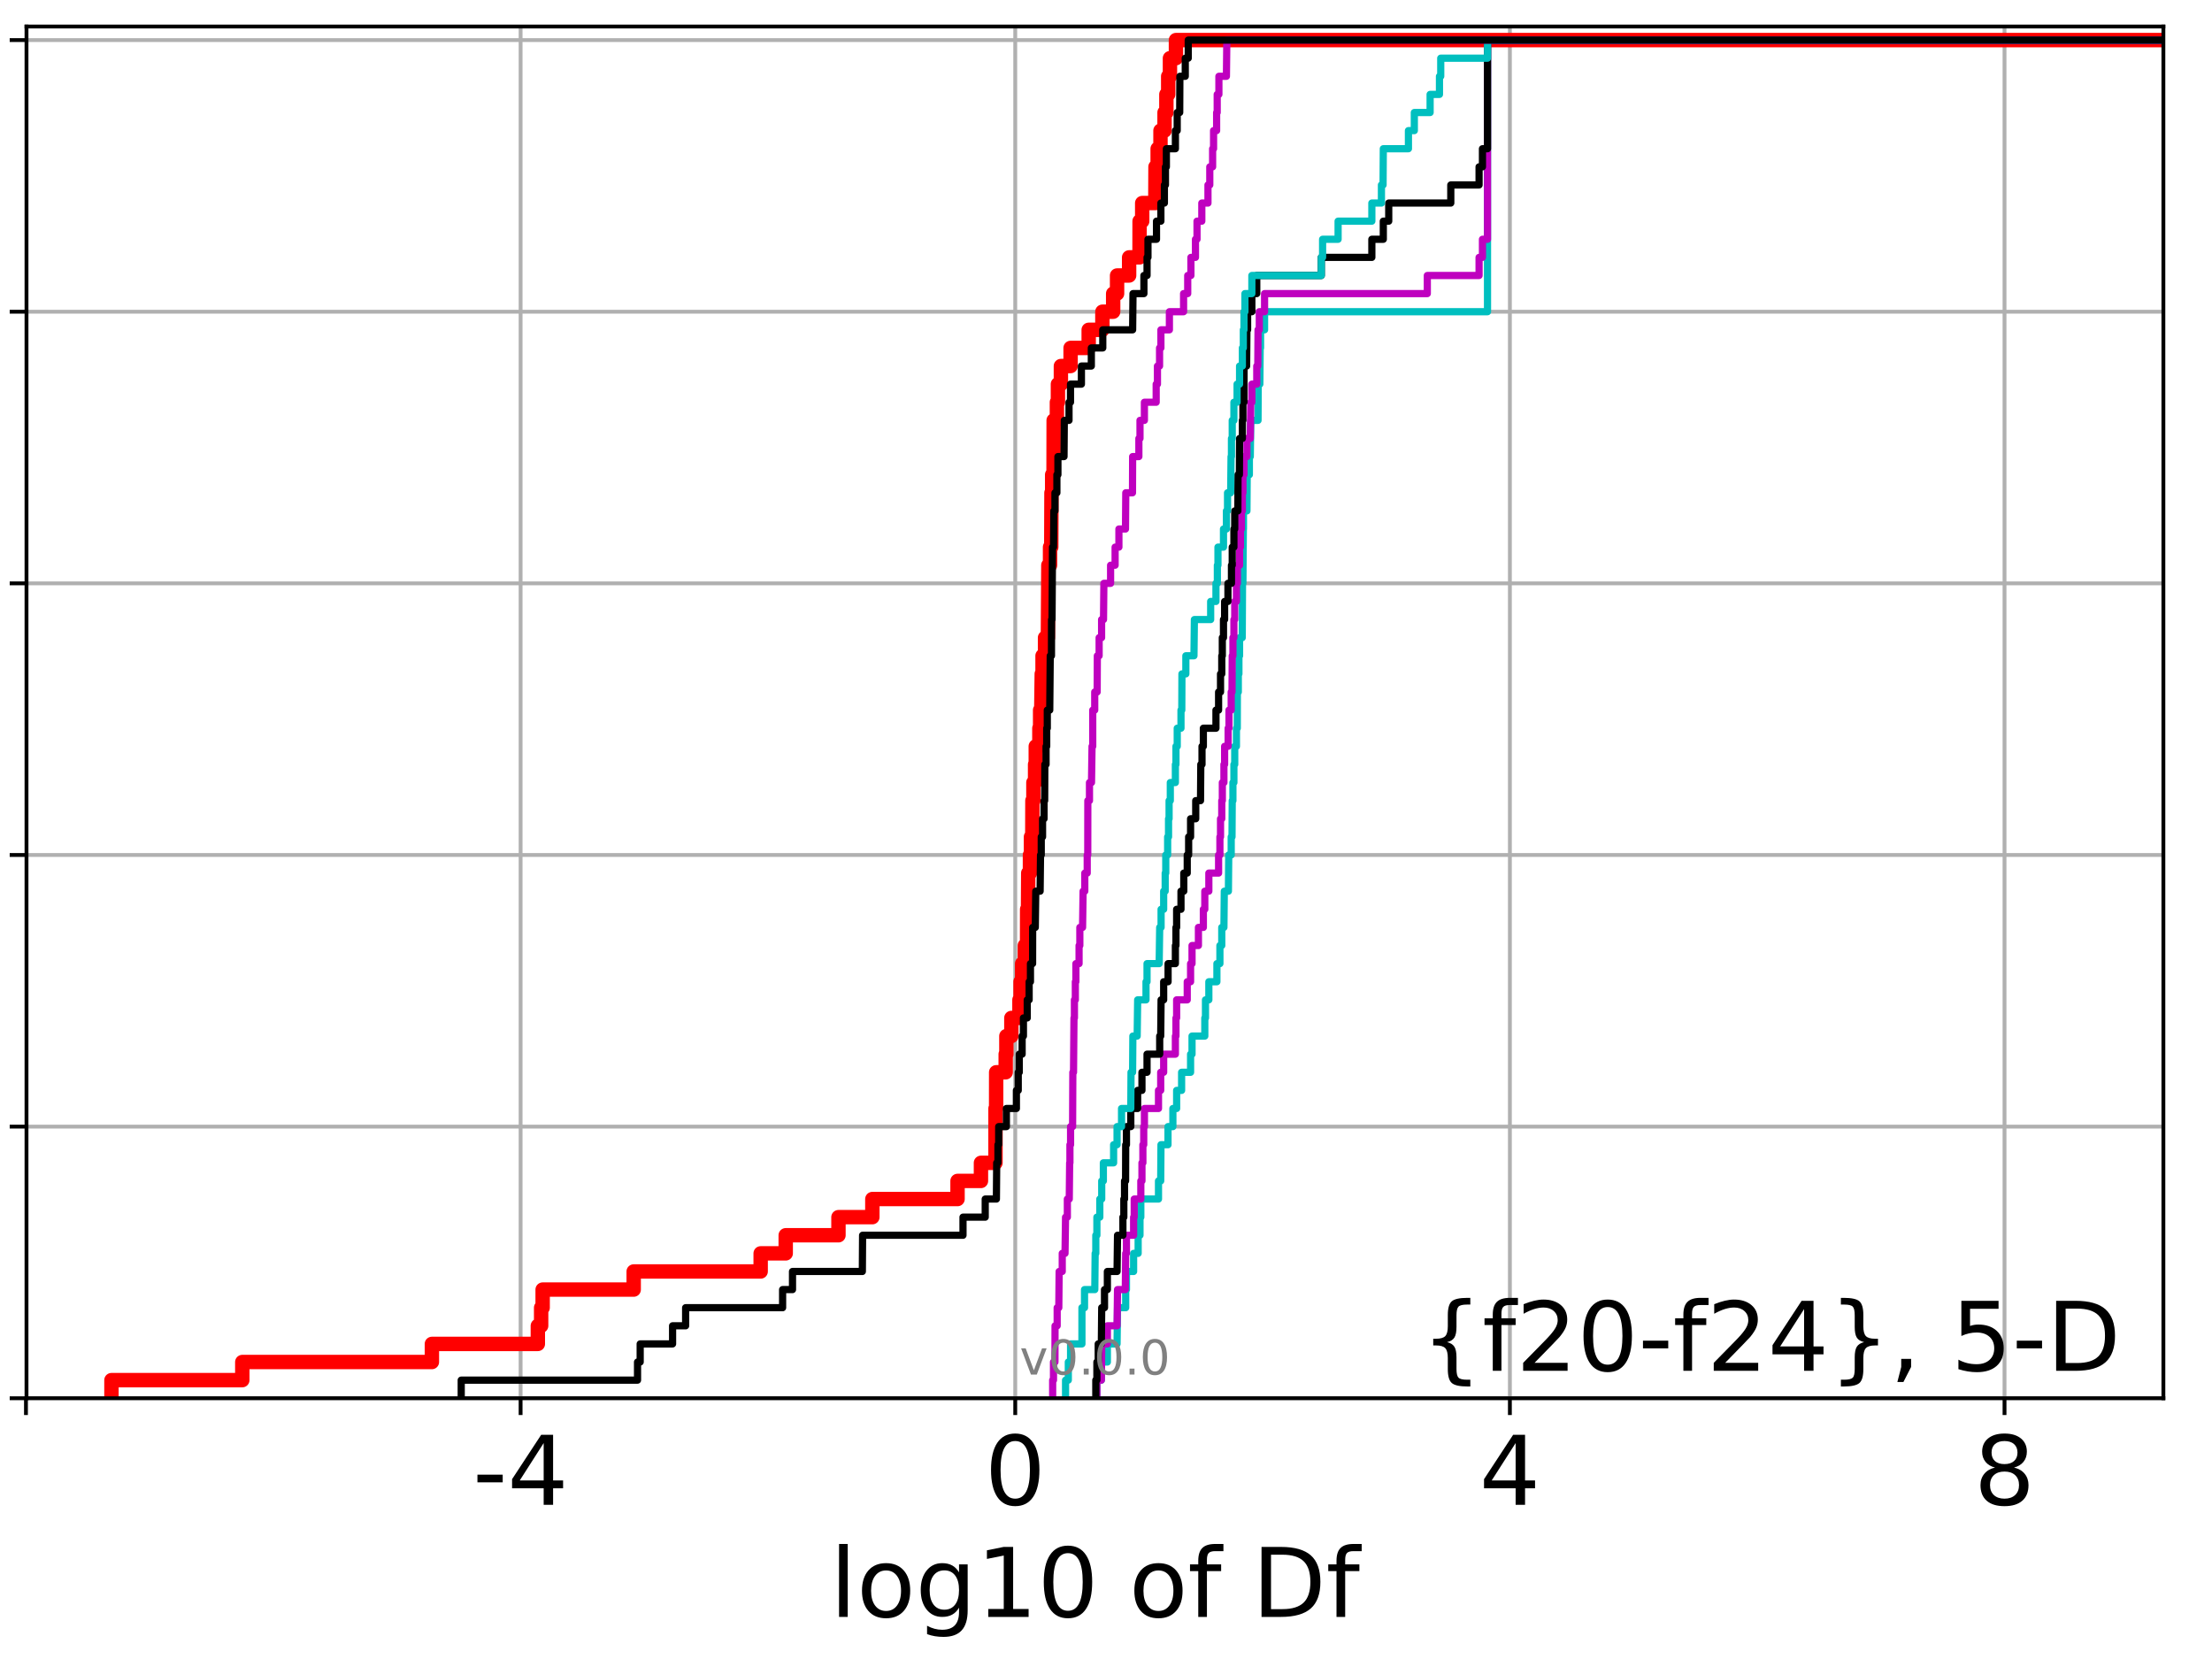 <?xml version="1.0" encoding="utf-8" standalone="no"?>
<!DOCTYPE svg PUBLIC "-//W3C//DTD SVG 1.1//EN"
  "http://www.w3.org/Graphics/SVG/1.1/DTD/svg11.dtd">
<!-- Created with matplotlib (http://matplotlib.org/) -->
<svg height="345.6pt" version="1.1" viewBox="0 0 460.8 345.6" width="460.8pt" xmlns="http://www.w3.org/2000/svg" xmlns:xlink="http://www.w3.org/1999/xlink">
 <defs>
  <style type="text/css">
*{stroke-linecap:butt;stroke-linejoin:round;}
  </style>
 </defs>
 <g id="figure_1">
  <g id="patch_1">
   <path d="M 0 345.6 
L 460.8 345.6 
L 460.8 0 
L 0 0 
z
" style="fill:#ffffff;"/>
  </g>
  <g id="axes_1">
   <g id="patch_2">
    <path d="M 5.52 291.28 
L 450.672 291.28 
L 450.672 5.52 
L 5.52 5.52 
z
" style="fill:#ffffff;"/>
   </g>
   <g id="matplotlib.axis_1">
    <g id="xtick_1">
     <g id="line2d_1">
      <path clip-path="url(#p7f2f270522)" d="M 5.409 291.28 
L 5.409 5.52 
" style="fill:none;stroke:#b0b0b0;stroke-linecap:square;stroke-width:0.8;"/>
     </g>
     <g id="line2d_2">
      <defs>
       <path d="M 0 0 
L 0 3.5 
" id="m0f8b167bf0" style="stroke:#000000;stroke-width:0.8;"/>
      </defs>
      <g>
       <use style="stroke:#000000;stroke-width:0.8;" x="5.409" xlink:href="#m0f8b167bf0" y="291.28"/>
      </g>
     </g>
    </g>
    <g id="xtick_2">
     <g id="line2d_3">
      <path clip-path="url(#p7f2f270522)" d="M 108.451 291.28 
L 108.451 5.52 
" style="fill:none;stroke:#b0b0b0;stroke-linecap:square;stroke-width:0.8;"/>
     </g>
     <g id="line2d_4">
      <g>
       <use style="stroke:#000000;stroke-width:0.8;" x="108.451" xlink:href="#m0f8b167bf0" y="291.28"/>
      </g>
     </g>
     <g id="text_1">
      <!-- -4 -->
      <defs>
       <path d="M 4.891 31.391 
L 31.203 31.391 
L 31.203 23.391 
L 4.891 23.391 
z
" id="DejaVuSans-2d"/>
       <path d="M 37.797 64.312 
L 12.891 25.391 
L 37.797 25.391 
z
M 35.203 72.906 
L 47.609 72.906 
L 47.609 25.391 
L 58.016 25.391 
L 58.016 17.188 
L 47.609 17.188 
L 47.609 0 
L 37.797 0 
L 37.797 17.188 
L 4.891 17.188 
L 4.891 26.703 
z
" id="DejaVuSans-34"/>
      </defs>
      <g transform="translate(98.481 313.477)scale(0.2 -0.2)">
       <use xlink:href="#DejaVuSans-2d"/>
       <use x="36.084" xlink:href="#DejaVuSans-34"/>
      </g>
     </g>
    </g>
    <g id="xtick_3">
     <g id="line2d_5">
      <path clip-path="url(#p7f2f270522)" d="M 211.494 291.28 
L 211.494 5.52 
" style="fill:none;stroke:#b0b0b0;stroke-linecap:square;stroke-width:0.8;"/>
     </g>
     <g id="line2d_6">
      <g>
       <use style="stroke:#000000;stroke-width:0.8;" x="211.494" xlink:href="#m0f8b167bf0" y="291.28"/>
      </g>
     </g>
     <g id="text_2">
      <!-- 0 -->
      <defs>
       <path d="M 31.781 66.406 
Q 24.172 66.406 20.328 58.906 
Q 16.5 51.422 16.5 36.375 
Q 16.5 21.391 20.328 13.891 
Q 24.172 6.391 31.781 6.391 
Q 39.453 6.391 43.281 13.891 
Q 47.125 21.391 47.125 36.375 
Q 47.125 51.422 43.281 58.906 
Q 39.453 66.406 31.781 66.406 
z
M 31.781 74.219 
Q 44.047 74.219 50.516 64.516 
Q 56.984 54.828 56.984 36.375 
Q 56.984 17.969 50.516 8.266 
Q 44.047 -1.422 31.781 -1.422 
Q 19.531 -1.422 13.062 8.266 
Q 6.594 17.969 6.594 36.375 
Q 6.594 54.828 13.062 64.516 
Q 19.531 74.219 31.781 74.219 
z
" id="DejaVuSans-30"/>
      </defs>
      <g transform="translate(205.131 313.477)scale(0.2 -0.2)">
       <use xlink:href="#DejaVuSans-30"/>
      </g>
     </g>
    </g>
    <g id="xtick_4">
     <g id="line2d_7">
      <path clip-path="url(#p7f2f270522)" d="M 314.536 291.28 
L 314.536 5.52 
" style="fill:none;stroke:#b0b0b0;stroke-linecap:square;stroke-width:0.8;"/>
     </g>
     <g id="line2d_8">
      <g>
       <use style="stroke:#000000;stroke-width:0.8;" x="314.536" xlink:href="#m0f8b167bf0" y="291.28"/>
      </g>
     </g>
     <g id="text_3">
      <!-- 4 -->
      <g transform="translate(308.174 313.477)scale(0.2 -0.2)">
       <use xlink:href="#DejaVuSans-34"/>
      </g>
     </g>
    </g>
    <g id="xtick_5">
     <g id="line2d_9">
      <path clip-path="url(#p7f2f270522)" d="M 417.579 291.28 
L 417.579 5.52 
" style="fill:none;stroke:#b0b0b0;stroke-linecap:square;stroke-width:0.8;"/>
     </g>
     <g id="line2d_10">
      <g>
       <use style="stroke:#000000;stroke-width:0.8;" x="417.579" xlink:href="#m0f8b167bf0" y="291.28"/>
      </g>
     </g>
     <g id="text_4">
      <!-- 8 -->
      <defs>
       <path d="M 31.781 34.625 
Q 24.75 34.625 20.719 30.859 
Q 16.703 27.094 16.703 20.516 
Q 16.703 13.922 20.719 10.156 
Q 24.75 6.391 31.781 6.391 
Q 38.812 6.391 42.859 10.172 
Q 46.922 13.969 46.922 20.516 
Q 46.922 27.094 42.891 30.859 
Q 38.875 34.625 31.781 34.625 
z
M 21.922 38.812 
Q 15.578 40.375 12.031 44.719 
Q 8.5 49.078 8.5 55.328 
Q 8.5 64.062 14.719 69.141 
Q 20.953 74.219 31.781 74.219 
Q 42.672 74.219 48.875 69.141 
Q 55.078 64.062 55.078 55.328 
Q 55.078 49.078 51.531 44.719 
Q 48 40.375 41.703 38.812 
Q 48.828 37.156 52.797 32.312 
Q 56.781 27.484 56.781 20.516 
Q 56.781 9.906 50.312 4.234 
Q 43.844 -1.422 31.781 -1.422 
Q 19.734 -1.422 13.25 4.234 
Q 6.781 9.906 6.781 20.516 
Q 6.781 27.484 10.781 32.312 
Q 14.797 37.156 21.922 38.812 
z
M 18.312 54.391 
Q 18.312 48.734 21.844 45.562 
Q 25.391 42.391 31.781 42.391 
Q 38.141 42.391 41.719 45.562 
Q 45.312 48.734 45.312 54.391 
Q 45.312 60.062 41.719 63.234 
Q 38.141 66.406 31.781 66.406 
Q 25.391 66.406 21.844 63.234 
Q 18.312 60.062 18.312 54.391 
z
" id="DejaVuSans-38"/>
      </defs>
      <g transform="translate(411.216 313.477)scale(0.2 -0.2)">
       <use xlink:href="#DejaVuSans-38"/>
      </g>
     </g>
    </g>
    <g id="text_5">
     <!-- log10 of Df -->
     <defs>
      <path d="M 9.422 75.984 
L 18.406 75.984 
L 18.406 0 
L 9.422 0 
z
" id="DejaVuSans-6c"/>
      <path d="M 30.609 48.391 
Q 23.391 48.391 19.188 42.75 
Q 14.984 37.109 14.984 27.297 
Q 14.984 17.484 19.156 11.844 
Q 23.344 6.203 30.609 6.203 
Q 37.797 6.203 41.984 11.859 
Q 46.188 17.531 46.188 27.297 
Q 46.188 37.016 41.984 42.703 
Q 37.797 48.391 30.609 48.391 
z
M 30.609 56 
Q 42.328 56 49.016 48.375 
Q 55.719 40.766 55.719 27.297 
Q 55.719 13.875 49.016 6.219 
Q 42.328 -1.422 30.609 -1.422 
Q 18.844 -1.422 12.172 6.219 
Q 5.516 13.875 5.516 27.297 
Q 5.516 40.766 12.172 48.375 
Q 18.844 56 30.609 56 
z
" id="DejaVuSans-6f"/>
      <path d="M 45.406 27.984 
Q 45.406 37.75 41.375 43.109 
Q 37.359 48.484 30.078 48.484 
Q 22.859 48.484 18.828 43.109 
Q 14.797 37.75 14.797 27.984 
Q 14.797 18.266 18.828 12.891 
Q 22.859 7.516 30.078 7.516 
Q 37.359 7.516 41.375 12.891 
Q 45.406 18.266 45.406 27.984 
z
M 54.391 6.781 
Q 54.391 -7.172 48.188 -13.984 
Q 42 -20.797 29.203 -20.797 
Q 24.469 -20.797 20.266 -20.094 
Q 16.062 -19.391 12.109 -17.922 
L 12.109 -9.188 
Q 16.062 -11.328 19.922 -12.344 
Q 23.781 -13.375 27.781 -13.375 
Q 36.625 -13.375 41.016 -8.766 
Q 45.406 -4.156 45.406 5.172 
L 45.406 9.625 
Q 42.625 4.781 38.281 2.391 
Q 33.938 0 27.875 0 
Q 17.828 0 11.672 7.656 
Q 5.516 15.328 5.516 27.984 
Q 5.516 40.672 11.672 48.328 
Q 17.828 56 27.875 56 
Q 33.938 56 38.281 53.609 
Q 42.625 51.219 45.406 46.391 
L 45.406 54.688 
L 54.391 54.688 
z
" id="DejaVuSans-67"/>
      <path d="M 12.406 8.297 
L 28.516 8.297 
L 28.516 63.922 
L 10.984 60.406 
L 10.984 69.391 
L 28.422 72.906 
L 38.281 72.906 
L 38.281 8.297 
L 54.391 8.297 
L 54.391 0 
L 12.406 0 
z
" id="DejaVuSans-31"/>
      <path id="DejaVuSans-20"/>
      <path d="M 37.109 75.984 
L 37.109 68.5 
L 28.516 68.5 
Q 23.688 68.5 21.797 66.547 
Q 19.922 64.594 19.922 59.516 
L 19.922 54.688 
L 34.719 54.688 
L 34.719 47.703 
L 19.922 47.703 
L 19.922 0 
L 10.891 0 
L 10.891 47.703 
L 2.297 47.703 
L 2.297 54.688 
L 10.891 54.688 
L 10.891 58.5 
Q 10.891 67.625 15.141 71.797 
Q 19.391 75.984 28.609 75.984 
z
" id="DejaVuSans-66"/>
      <path d="M 19.672 64.797 
L 19.672 8.109 
L 31.594 8.109 
Q 46.688 8.109 53.688 14.938 
Q 60.688 21.781 60.688 36.531 
Q 60.688 51.172 53.688 57.984 
Q 46.688 64.797 31.594 64.797 
z
M 9.812 72.906 
L 30.078 72.906 
Q 51.266 72.906 61.172 64.094 
Q 71.094 55.281 71.094 36.531 
Q 71.094 17.672 61.125 8.828 
Q 51.172 0 30.078 0 
L 9.812 0 
z
" id="DejaVuSans-44"/>
     </defs>
     <g transform="translate(172.91 336.833)scale(0.2 -0.2)">
      <use xlink:href="#DejaVuSans-6c"/>
      <use x="27.783" xlink:href="#DejaVuSans-6f"/>
      <use x="88.965" xlink:href="#DejaVuSans-67"/>
      <use x="152.441" xlink:href="#DejaVuSans-31"/>
      <use x="216.064" xlink:href="#DejaVuSans-30"/>
      <use x="279.688" xlink:href="#DejaVuSans-20"/>
      <use x="311.475" xlink:href="#DejaVuSans-6f"/>
      <use x="372.656" xlink:href="#DejaVuSans-66"/>
      <use x="407.861" xlink:href="#DejaVuSans-20"/>
      <use x="439.648" xlink:href="#DejaVuSans-44"/>
      <use x="516.65" xlink:href="#DejaVuSans-66"/>
     </g>
    </g>
   </g>
   <g id="matplotlib.axis_2">
    <g id="ytick_1">
     <g id="line2d_11">
      <path clip-path="url(#p7f2f270522)" d="M 5.52 291.28 
L 450.672 291.28 
" style="fill:none;stroke:#b0b0b0;stroke-linecap:square;stroke-width:0.8;"/>
     </g>
     <g id="line2d_12">
      <defs>
       <path d="M 0 0 
L -3.5 0 
" id="m23f040cf98" style="stroke:#000000;stroke-width:0.8;"/>
      </defs>
      <g>
       <use style="stroke:#000000;stroke-width:0.8;" x="5.52" xlink:href="#m23f040cf98" y="291.28"/>
      </g>
     </g>
    </g>
    <g id="ytick_2">
     <g id="line2d_13">
      <path clip-path="url(#p7f2f270522)" d="M 5.52 234.694 
L 450.672 234.694 
" style="fill:none;stroke:#b0b0b0;stroke-linecap:square;stroke-width:0.8;"/>
     </g>
     <g id="line2d_14">
      <g>
       <use style="stroke:#000000;stroke-width:0.8;" x="5.52" xlink:href="#m23f040cf98" y="234.694"/>
      </g>
     </g>
    </g>
    <g id="ytick_3">
     <g id="line2d_15">
      <path clip-path="url(#p7f2f270522)" d="M 5.52 178.108 
L 450.672 178.108 
" style="fill:none;stroke:#b0b0b0;stroke-linecap:square;stroke-width:0.8;"/>
     </g>
     <g id="line2d_16">
      <g>
       <use style="stroke:#000000;stroke-width:0.8;" x="5.52" xlink:href="#m23f040cf98" y="178.108"/>
      </g>
     </g>
    </g>
    <g id="ytick_4">
     <g id="line2d_17">
      <path clip-path="url(#p7f2f270522)" d="M 5.52 121.522 
L 450.672 121.522 
" style="fill:none;stroke:#b0b0b0;stroke-linecap:square;stroke-width:0.8;"/>
     </g>
     <g id="line2d_18">
      <g>
       <use style="stroke:#000000;stroke-width:0.8;" x="5.52" xlink:href="#m23f040cf98" y="121.522"/>
      </g>
     </g>
    </g>
    <g id="ytick_5">
     <g id="line2d_19">
      <path clip-path="url(#p7f2f270522)" d="M 5.52 64.935 
L 450.672 64.935 
" style="fill:none;stroke:#b0b0b0;stroke-linecap:square;stroke-width:0.8;"/>
     </g>
     <g id="line2d_20">
      <g>
       <use style="stroke:#000000;stroke-width:0.8;" x="5.52" xlink:href="#m23f040cf98" y="64.935"/>
      </g>
     </g>
    </g>
    <g id="ytick_6">
     <g id="line2d_21">
      <path clip-path="url(#p7f2f270522)" d="M 5.52 8.349 
L 450.672 8.349 
" style="fill:none;stroke:#b0b0b0;stroke-linecap:square;stroke-width:0.8;"/>
     </g>
     <g id="line2d_22">
      <g>
       <use style="stroke:#000000;stroke-width:0.8;" x="5.52" xlink:href="#m23f040cf98" y="8.349"/>
      </g>
     </g>
    </g>
   </g>
   <g id="line2d_23">
    <path clip-path="url(#p7f2f270522)" d="M 23.217 291.28 
L 23.217 287.508 
L 50.474 287.508 
L 50.474 283.735 
L 89.971 283.735 
L 89.971 279.963 
L 112.042 279.963 
L 112.042 276.19 
L 112.728 276.19 
L 112.728 272.418 
L 113.043 272.418 
L 113.043 268.646 
L 132.009 268.646 
L 132.009 264.873 
L 158.46 264.873 
L 158.46 261.101 
L 163.68 261.101 
L 163.68 257.328 
L 174.668 257.328 
L 174.668 253.556 
L 181.726 253.556 
L 181.726 249.783 
L 199.473 249.783 
L 199.473 246.011 
L 204.351 246.011 
L 204.351 242.239 
L 207.377 242.239 
L 207.384 230.921 
L 207.51 230.921 
L 207.519 223.377 
L 209.504 223.377 
L 209.504 219.604 
L 209.645 219.604 
L 209.645 215.832 
L 210.685 215.832 
L 210.685 212.059 
L 212.37 212.059 
L 212.37 208.287 
L 212.598 208.287 
L 212.598 204.515 
L 212.929 204.515 
L 212.929 200.742 
L 213.491 200.742 
L 213.491 196.97 
L 213.957 196.97 
L 213.97 189.425 
L 214.155 189.425 
L 214.201 181.88 
L 214.558 181.88 
L 214.558 178.108 
L 214.772 178.108 
L 214.772 174.335 
L 215.045 174.335 
L 215.068 166.79 
L 215.274 166.79 
L 215.274 163.018 
L 215.626 163.018 
L 215.626 159.246 
L 215.768 159.246 
L 215.768 155.473 
L 216.521 155.473 
L 216.521 151.701 
L 216.676 151.701 
L 216.676 147.928 
L 216.912 147.928 
L 217.015 140.384 
L 217.182 140.384 
L 217.182 136.611 
L 217.7 136.611 
L 217.7 132.839 
L 218.294 132.839 
L 218.391 117.749 
L 218.743 117.749 
L 218.743 113.977 
L 218.996 113.977 
L 219.037 102.66 
L 219.185 102.66 
L 219.185 98.887 
L 219.471 98.887 
L 219.494 87.57 
L 220.171 87.57 
L 220.171 83.797 
L 220.385 83.797 
L 220.385 80.025 
L 221.004 80.025 
L 221.004 76.253 
L 223.024 76.253 
L 223.024 72.48 
L 226.795 72.48 
L 226.795 68.708 
L 229.647 68.708 
L 229.647 64.935 
L 231.892 64.935 
L 231.892 61.163 
L 232.706 61.163 
L 232.706 57.391 
L 235.217 57.391 
L 235.217 53.618 
L 237.383 53.618 
L 237.397 46.073 
L 237.941 46.073 
L 237.941 42.301 
L 240.676 42.301 
L 240.711 34.756 
L 241.162 34.756 
L 241.162 30.984 
L 241.75 30.984 
L 241.75 27.211 
L 242.596 27.211 
L 242.596 23.439 
L 242.977 23.439 
L 242.977 19.667 
L 243.357 19.667 
L 243.357 15.894 
L 243.722 15.894 
L 243.722 12.122 
L 244.969 12.122 
L 244.969 8.349 
L 244.969 8.349 
L 450.672 8.349 
L 450.672 8.349 
" style="fill:none;stroke:#ff0000;stroke-linecap:square;stroke-width:3;"/>
   </g>
   <g id="line2d_24">
    <path clip-path="url(#p7f2f270522)" d="M 228.502 291.28 
L 228.502 287.508 
L 229.43 287.508 
L 229.43 283.735 
L 230.685 283.735 
L 230.685 279.963 
L 232.704 279.963 
L 232.802 272.418 
L 234.503 272.418 
L 234.503 268.646 
L 234.662 268.646 
L 234.662 264.873 
L 236.151 264.873 
L 236.151 261.101 
L 237.097 261.101 
L 237.097 257.328 
L 237.479 257.328 
L 237.479 253.556 
L 237.654 253.556 
L 237.654 249.783 
L 241.335 249.783 
L 241.335 246.011 
L 241.796 246.011 
L 241.853 238.466 
L 243.316 238.466 
L 243.316 234.694 
L 244.332 234.694 
L 244.332 230.921 
L 245.115 230.921 
L 245.115 227.149 
L 246.151 227.149 
L 246.151 223.377 
L 248.02 223.377 
L 248.02 219.604 
L 248.323 219.604 
L 248.323 215.832 
L 250.983 215.832 
L 250.983 212.059 
L 251.123 212.059 
L 251.123 208.287 
L 251.824 208.287 
L 251.824 204.515 
L 253.503 204.515 
L 253.503 200.742 
L 254.129 200.742 
L 254.129 196.97 
L 254.516 196.97 
L 254.516 193.197 
L 254.967 193.197 
L 255.044 185.653 
L 255.9 185.653 
L 255.968 178.108 
L 256.483 178.108 
L 256.483 174.335 
L 256.651 174.335 
L 256.697 166.79 
L 256.839 166.79 
L 256.839 163.018 
L 257.046 163.018 
L 257.046 159.246 
L 257.218 159.246 
L 257.218 155.473 
L 257.572 155.473 
L 257.572 151.701 
L 257.748 151.701 
L 257.766 144.156 
L 257.964 144.156 
L 257.964 140.384 
L 258.09 140.384 
L 258.09 136.611 
L 258.226 136.611 
L 258.226 132.839 
L 258.78 132.839 
L 258.839 121.522 
L 258.923 121.522 
L 259.009 110.204 
L 259.035 110.204 
L 259.035 106.432 
L 259.763 106.432 
L 259.813 98.887 
L 260.266 98.887 
L 260.266 95.115 
L 260.456 95.115 
L 260.557 87.57 
L 262.073 87.57 
L 262.109 80.025 
L 262.446 80.025 
L 262.517 72.48 
L 262.593 72.48 
L 262.593 68.708 
L 263.433 68.708 
L 263.433 64.935 
L 309.875 64.935 
L 309.875 8.349 
L 309.875 8.349 
L 450.672 8.349 
L 450.672 8.349 
" style="fill:none;stroke:#00bfbf;stroke-linecap:square;stroke-width:1.5;"/>
   </g>
   <g id="line2d_25">
    <path clip-path="url(#p7f2f270522)" d="M 228.502 291.28 
L 228.502 287.508 
L 229.43 287.508 
L 229.508 279.963 
L 230.685 279.963 
L 230.685 276.19 
L 232.704 276.19 
L 232.802 268.646 
L 234.421 268.646 
L 234.503 261.101 
L 234.662 261.101 
L 234.662 257.328 
L 236.151 257.328 
L 236.151 253.556 
L 236.276 253.556 
L 236.276 249.783 
L 237.654 249.783 
L 237.654 246.011 
L 237.89 246.011 
L 237.89 242.239 
L 238.084 242.239 
L 238.084 238.466 
L 238.261 238.466 
L 238.261 234.694 
L 238.405 234.694 
L 238.405 230.921 
L 241.335 230.921 
L 241.335 227.149 
L 241.796 227.149 
L 241.796 223.377 
L 242.413 223.377 
L 242.413 219.604 
L 244.854 219.604 
L 244.854 215.832 
L 244.975 215.832 
L 244.975 212.059 
L 245.115 212.059 
L 245.115 208.287 
L 247.323 208.287 
L 247.323 204.515 
L 248.02 204.515 
L 248.02 200.742 
L 248.323 200.742 
L 248.323 196.97 
L 249.655 196.97 
L 249.655 193.197 
L 250.681 193.197 
L 250.681 189.425 
L 250.983 189.425 
L 250.983 185.653 
L 251.824 185.653 
L 251.824 181.88 
L 253.855 181.88 
L 253.855 178.108 
L 254.129 178.108 
L 254.129 174.335 
L 254.257 174.335 
L 254.257 170.563 
L 254.516 170.563 
L 254.516 166.79 
L 254.637 166.79 
L 254.637 163.018 
L 254.967 163.018 
L 254.967 159.246 
L 255.111 159.246 
L 255.111 155.473 
L 255.842 155.473 
L 255.842 151.701 
L 256.021 151.701 
L 256.021 147.928 
L 256.483 147.928 
L 256.483 144.156 
L 256.651 144.156 
L 256.697 136.611 
L 256.839 136.611 
L 256.839 132.839 
L 257.046 132.839 
L 257.046 129.066 
L 257.218 129.066 
L 257.218 125.294 
L 257.572 125.294 
L 257.572 121.522 
L 257.766 121.522 
L 257.766 117.749 
L 258.226 117.749 
L 258.226 113.977 
L 258.405 113.977 
L 258.405 110.204 
L 258.596 110.204 
L 258.596 106.432 
L 258.809 106.432 
L 258.809 102.66 
L 258.923 102.66 
L 258.923 98.887 
L 259.145 98.887 
L 259.145 95.115 
L 259.757 95.115 
L 259.757 91.342 
L 260.456 91.342 
L 260.557 83.797 
L 260.785 83.797 
L 260.785 80.025 
L 261.807 80.025 
L 261.807 76.253 
L 262.02 76.253 
L 262.073 68.708 
L 262.334 68.708 
L 262.334 64.935 
L 263.433 64.935 
L 263.433 61.163 
L 297.335 61.163 
L 297.335 57.391 
L 308.118 57.391 
L 308.118 53.618 
L 308.822 53.618 
L 308.822 49.846 
L 309.875 49.846 
L 309.875 8.349 
L 309.875 8.349 
L 450.672 8.349 
L 450.672 8.349 
" style="fill:none;stroke:#bf00bf;stroke-linecap:square;stroke-width:1.5;"/>
   </g>
   <g id="line2d_26">
    <path clip-path="url(#p7f2f270522)" d="M 228.276 291.28 
L 228.276 287.508 
L 228.502 287.508 
L 228.502 283.735 
L 228.777 283.735 
L 228.777 279.963 
L 229.43 279.963 
L 229.508 272.418 
L 230.089 272.418 
L 230.089 268.646 
L 230.685 268.646 
L 230.685 264.873 
L 232.704 264.873 
L 232.802 257.328 
L 233.922 257.328 
L 233.922 253.556 
L 234.116 253.556 
L 234.116 249.783 
L 234.262 249.783 
L 234.262 246.011 
L 234.479 246.011 
L 234.503 238.466 
L 234.662 238.466 
L 234.662 234.694 
L 235.566 234.694 
L 235.566 230.921 
L 236.988 230.921 
L 236.988 227.149 
L 237.89 227.149 
L 237.89 223.377 
L 238.948 223.377 
L 238.948 219.604 
L 241.586 219.604 
L 241.586 215.832 
L 241.796 215.832 
L 241.875 208.287 
L 242.413 208.287 
L 242.413 204.515 
L 243.333 204.515 
L 243.333 200.742 
L 244.854 200.742 
L 244.854 196.97 
L 244.975 196.97 
L 244.975 193.197 
L 245.115 193.197 
L 245.115 189.425 
L 246.02 189.425 
L 246.02 185.653 
L 246.604 185.653 
L 246.604 181.88 
L 247.323 181.88 
L 247.323 178.108 
L 247.616 178.108 
L 247.616 174.335 
L 248.02 174.335 
L 248.02 170.563 
L 249.093 170.563 
L 249.093 166.79 
L 250.089 166.79 
L 250.148 159.246 
L 250.401 159.246 
L 250.401 155.473 
L 250.681 155.473 
L 250.681 151.701 
L 253.307 151.701 
L 253.307 147.928 
L 253.855 147.928 
L 253.855 144.156 
L 254.257 144.156 
L 254.257 140.384 
L 254.516 140.384 
L 254.516 136.611 
L 254.631 136.611 
L 254.631 132.839 
L 254.875 132.839 
L 254.875 129.066 
L 255.111 129.066 
L 255.111 125.294 
L 255.804 125.294 
L 255.804 121.522 
L 256.536 121.522 
L 256.536 117.749 
L 256.697 117.749 
L 256.697 113.977 
L 257.046 113.977 
L 257.046 110.204 
L 257.218 110.204 
L 257.218 106.432 
L 257.871 106.432 
L 257.905 98.887 
L 258.19 98.887 
L 258.226 91.342 
L 258.809 91.342 
L 258.809 87.57 
L 258.923 87.57 
L 258.923 83.797 
L 259.145 83.797 
L 259.164 76.253 
L 259.692 76.253 
L 259.757 68.708 
L 259.9 68.708 
L 259.9 64.935 
L 260.785 64.935 
L 260.785 61.163 
L 261.807 61.163 
L 261.807 57.391 
L 275.25 57.391 
L 275.25 53.618 
L 285.781 53.618 
L 285.781 49.846 
L 288.169 49.846 
L 288.169 46.073 
L 289.299 46.073 
L 289.299 42.301 
L 302.226 42.301 
L 302.226 38.529 
L 308.118 38.529 
L 308.118 34.756 
L 308.822 34.756 
L 308.822 30.984 
L 309.875 30.984 
L 309.875 8.349 
L 309.875 8.349 
L 450.672 8.349 
L 450.672 8.349 
" style="fill:none;stroke:#000000;stroke-linecap:square;stroke-width:1.5;"/>
   </g>
   <g id="line2d_27">
    <path clip-path="url(#p7f2f270522)" d="M 221.974 291.28 
L 221.974 287.508 
L 222.549 287.508 
L 222.549 283.735 
L 223.021 283.735 
L 223.021 279.963 
L 225.386 279.963 
L 225.388 272.418 
L 225.926 272.418 
L 225.926 268.646 
L 228.066 268.646 
L 228.141 261.101 
L 228.276 261.101 
L 228.276 257.328 
L 228.502 257.328 
L 228.502 253.556 
L 229.111 253.556 
L 229.111 249.783 
L 229.508 249.783 
L 229.508 246.011 
L 229.85 246.011 
L 229.85 242.239 
L 231.986 242.239 
L 231.986 238.466 
L 232.704 238.466 
L 232.704 234.694 
L 233.637 234.694 
L 233.637 230.921 
L 235.566 230.921 
L 235.613 223.377 
L 235.942 223.377 
L 235.996 215.832 
L 236.894 215.832 
L 236.996 208.287 
L 238.735 208.287 
L 238.735 204.515 
L 238.948 204.515 
L 238.948 200.742 
L 241.476 200.742 
L 241.586 193.197 
L 241.875 193.197 
L 241.875 189.425 
L 242.413 189.425 
L 242.413 185.653 
L 242.73 185.653 
L 242.73 181.88 
L 242.851 181.88 
L 242.851 178.108 
L 243.242 178.108 
L 243.242 174.335 
L 243.428 174.335 
L 243.428 170.563 
L 243.543 170.563 
L 243.543 166.79 
L 243.796 166.79 
L 243.796 163.018 
L 244.854 163.018 
L 244.854 159.246 
L 244.975 159.246 
L 244.975 155.473 
L 245.24 155.473 
L 245.24 151.701 
L 246.02 151.701 
L 246.02 147.928 
L 246.189 147.928 
L 246.219 140.384 
L 247.035 140.384 
L 247.035 136.611 
L 248.725 136.611 
L 248.812 129.066 
L 252.203 129.066 
L 252.203 125.294 
L 253.307 125.294 
L 253.307 121.522 
L 253.599 121.522 
L 253.599 117.749 
L 253.724 117.749 
L 253.724 113.977 
L 254.875 113.977 
L 254.875 110.204 
L 255.486 110.204 
L 255.486 106.432 
L 255.719 106.432 
L 255.719 102.66 
L 256.372 102.66 
L 256.451 95.115 
L 256.536 95.115 
L 256.536 91.342 
L 256.697 91.342 
L 256.697 87.57 
L 257.046 87.57 
L 257.046 83.797 
L 257.707 83.797 
L 257.707 80.025 
L 258.226 80.025 
L 258.226 76.253 
L 258.809 76.253 
L 258.809 72.48 
L 259.008 72.48 
L 259.008 68.708 
L 259.145 68.708 
L 259.145 64.935 
L 259.344 64.935 
L 259.344 61.163 
L 260.785 61.163 
L 260.785 57.391 
L 275.25 57.391 
L 275.25 53.618 
L 275.521 53.618 
L 275.521 49.846 
L 278.75 49.846 
L 278.75 46.073 
L 285.781 46.073 
L 285.781 42.301 
L 287.777 42.301 
L 287.777 38.529 
L 288.117 38.529 
L 288.169 30.984 
L 293.403 30.984 
L 293.403 27.211 
L 294.631 27.211 
L 294.631 23.439 
L 297.919 23.439 
L 297.919 19.667 
L 299.867 19.667 
L 299.867 15.894 
L 300.132 15.894 
L 300.132 12.122 
L 309.875 12.122 
L 309.875 8.349 
L 309.875 8.349 
L 450.672 8.349 
L 450.672 8.349 
" style="fill:none;stroke:#00bfbf;stroke-linecap:square;stroke-width:1.5;"/>
   </g>
   <g id="line2d_28">
    <path clip-path="url(#p7f2f270522)" d="M 219.287 291.28 
L 219.287 287.508 
L 219.46 287.508 
L 219.46 283.735 
L 219.766 283.735 
L 219.785 276.19 
L 220.228 276.19 
L 220.228 272.418 
L 220.567 272.418 
L 220.639 264.873 
L 221.285 264.873 
L 221.285 261.101 
L 221.864 261.101 
L 221.974 253.556 
L 222.349 253.556 
L 222.349 249.783 
L 222.748 249.783 
L 222.828 242.239 
L 222.887 242.239 
L 222.887 238.466 
L 223.021 238.466 
L 223.021 234.694 
L 223.441 234.694 
L 223.491 223.377 
L 223.634 223.377 
L 223.729 212.059 
L 223.821 212.059 
L 223.821 208.287 
L 224.012 208.287 
L 224.012 204.515 
L 224.128 204.515 
L 224.128 200.742 
L 224.79 200.742 
L 224.79 196.97 
L 224.95 196.97 
L 224.95 193.197 
L 225.518 193.197 
L 225.629 185.653 
L 225.982 185.653 
L 225.982 181.88 
L 226.487 181.88 
L 226.487 178.108 
L 226.599 178.108 
L 226.615 166.79 
L 226.958 166.79 
L 226.958 163.018 
L 227.38 163.018 
L 227.491 155.473 
L 227.637 155.473 
L 227.638 147.928 
L 228.051 147.928 
L 228.051 144.156 
L 228.557 144.156 
L 228.595 136.611 
L 228.969 136.611 
L 228.969 132.839 
L 229.483 132.839 
L 229.483 129.066 
L 229.882 129.066 
L 229.958 121.522 
L 231.356 121.522 
L 231.356 117.749 
L 232.299 117.749 
L 232.299 113.977 
L 233.089 113.977 
L 233.089 110.204 
L 234.461 110.204 
L 234.522 102.66 
L 235.919 102.66 
L 235.95 95.115 
L 237.248 95.115 
L 237.248 91.342 
L 237.481 91.342 
L 237.481 87.57 
L 238.4 87.57 
L 238.4 83.797 
L 240.853 83.797 
L 240.853 80.025 
L 241.118 80.025 
L 241.118 76.253 
L 241.557 76.253 
L 241.557 72.48 
L 241.84 72.48 
L 241.84 68.708 
L 243.608 68.708 
L 243.608 64.935 
L 246.561 64.935 
L 246.561 61.163 
L 247.424 61.163 
L 247.424 57.391 
L 248.089 57.391 
L 248.089 53.618 
L 249.038 53.618 
L 249.038 49.846 
L 249.361 49.846 
L 249.361 46.073 
L 250.359 46.073 
L 250.359 42.301 
L 251.642 42.301 
L 251.642 38.529 
L 252.02 38.529 
L 252.02 34.756 
L 252.61 34.756 
L 252.61 30.984 
L 252.809 30.984 
L 252.809 27.211 
L 253.445 27.211 
L 253.445 23.439 
L 253.565 23.439 
L 253.565 19.667 
L 253.919 19.667 
L 253.919 15.894 
L 255.486 15.894 
L 255.571 8.349 
L 255.571 8.349 
L 450.672 8.349 
L 450.672 8.349 
" style="fill:none;stroke:#bf00bf;stroke-linecap:square;stroke-width:1.5;"/>
   </g>
   <g id="line2d_29">
    <path clip-path="url(#p7f2f270522)" d="M 96.08 291.28 
L 96.08 287.508 
L 132.81 287.508 
L 132.81 283.735 
L 133.361 283.735 
L 133.361 279.963 
L 140.11 279.963 
L 140.11 276.19 
L 142.83 276.19 
L 142.83 272.418 
L 163.03 272.418 
L 163.03 268.646 
L 165.093 268.646 
L 165.093 264.873 
L 179.643 264.873 
L 179.693 257.328 
L 200.611 257.328 
L 200.611 253.556 
L 205.24 253.556 
L 205.24 249.783 
L 207.569 249.783 
L 207.631 242.239 
L 207.891 242.239 
L 207.891 238.466 
L 208.045 238.466 
L 208.045 234.694 
L 209.647 234.694 
L 209.647 230.921 
L 211.734 230.921 
L 211.734 227.149 
L 212.119 227.149 
L 212.119 223.377 
L 212.332 223.377 
L 212.332 219.604 
L 212.929 219.604 
L 212.929 215.832 
L 213.198 215.832 
L 213.198 212.059 
L 213.993 212.059 
L 213.993 208.287 
L 214.389 208.287 
L 214.389 204.515 
L 214.662 204.515 
L 214.662 200.742 
L 215.109 200.742 
L 215.124 193.197 
L 215.67 193.197 
L 215.768 185.653 
L 216.676 185.653 
L 216.761 178.108 
L 216.912 178.108 
L 216.912 174.335 
L 217.182 174.335 
L 217.182 170.563 
L 217.493 170.563 
L 217.493 166.79 
L 217.622 166.79 
L 217.659 159.246 
L 217.912 159.246 
L 217.912 155.473 
L 218.048 155.473 
L 218.048 151.701 
L 218.171 151.701 
L 218.171 147.928 
L 218.681 147.928 
L 218.784 136.611 
L 219.039 136.611 
L 219.059 129.066 
L 219.157 129.066 
L 219.259 113.977 
L 219.471 113.977 
L 219.544 106.432 
L 219.766 106.432 
L 219.766 102.66 
L 220.171 102.66 
L 220.171 98.887 
L 220.385 98.887 
L 220.385 95.115 
L 221.655 95.115 
L 221.714 87.57 
L 222.695 87.57 
L 222.695 83.797 
L 223.004 83.797 
L 223.004 80.025 
L 225.278 80.025 
L 225.278 76.253 
L 227.345 76.253 
L 227.345 72.48 
L 229.728 72.48 
L 229.728 68.708 
L 235.949 68.708 
L 236.026 61.163 
L 238.298 61.163 
L 238.298 57.391 
L 238.952 57.391 
L 238.952 53.618 
L 239.144 53.618 
L 239.144 49.846 
L 240.92 49.846 
L 240.92 46.073 
L 241.834 46.073 
L 241.834 42.301 
L 242.564 42.301 
L 242.564 38.529 
L 242.783 38.529 
L 242.783 34.756 
L 242.977 34.756 
L 242.977 30.984 
L 244.858 30.984 
L 244.858 27.211 
L 245.232 27.211 
L 245.232 23.439 
L 245.755 23.439 
L 245.789 15.894 
L 246.913 15.894 
L 246.913 12.122 
L 247.532 12.122 
L 247.532 8.349 
L 247.532 8.349 
L 450.672 8.349 
L 450.672 8.349 
" style="fill:none;stroke:#000000;stroke-linecap:square;stroke-width:1.5;"/>
   </g>
   <g id="patch_3">
    <path d="M 5.52 291.28 
L 5.52 5.52 
" style="fill:none;stroke:#000000;stroke-linecap:square;stroke-linejoin:miter;stroke-width:0.8;"/>
   </g>
   <g id="patch_4">
    <path d="M 450.672 291.28 
L 450.672 5.52 
" style="fill:none;stroke:#000000;stroke-linecap:square;stroke-linejoin:miter;stroke-width:0.8;"/>
   </g>
   <g id="patch_5">
    <path d="M 5.52 291.28 
L 450.672 291.28 
" style="fill:none;stroke:#000000;stroke-linecap:square;stroke-linejoin:miter;stroke-width:0.8;"/>
   </g>
   <g id="patch_6">
    <path d="M 5.52 5.52 
L 450.672 5.52 
" style="fill:none;stroke:#000000;stroke-linecap:square;stroke-linejoin:miter;stroke-width:0.8;"/>
   </g>
   <g id="text_6">
    <!-- {f20-f24}, 5-D -->
    <defs>
     <path d="M 51.125 -9.281 
L 51.125 -16.312 
L 48.094 -16.312 
Q 35.938 -16.312 31.812 -12.688 
Q 27.688 -9.078 27.688 1.703 
L 27.688 13.375 
Q 27.688 20.75 25.047 23.578 
Q 22.406 26.422 15.484 26.422 
L 12.5 26.422 
L 12.5 33.406 
L 15.484 33.406 
Q 22.469 33.406 25.078 36.203 
Q 27.688 39.016 27.688 46.297 
L 27.688 58.016 
Q 27.688 68.797 31.812 72.391 
Q 35.938 75.984 48.094 75.984 
L 51.125 75.984 
L 51.125 69 
L 47.797 69 
Q 40.922 69 38.812 66.844 
Q 36.719 64.703 36.719 57.812 
L 36.719 45.703 
Q 36.719 38.031 34.5 34.562 
Q 32.281 31.109 26.906 29.891 
Q 32.328 28.562 34.516 25.094 
Q 36.719 21.625 36.719 14.016 
L 36.719 1.906 
Q 36.719 -4.984 38.812 -7.125 
Q 40.922 -9.281 47.797 -9.281 
z
" id="DejaVuSans-7b"/>
     <path d="M 19.188 8.297 
L 53.609 8.297 
L 53.609 0 
L 7.328 0 
L 7.328 8.297 
Q 12.938 14.109 22.625 23.891 
Q 32.328 33.688 34.812 36.531 
Q 39.547 41.844 41.422 45.531 
Q 43.312 49.219 43.312 52.781 
Q 43.312 58.594 39.234 62.25 
Q 35.156 65.922 28.609 65.922 
Q 23.969 65.922 18.812 64.312 
Q 13.672 62.703 7.812 59.422 
L 7.812 69.391 
Q 13.766 71.781 18.938 73 
Q 24.125 74.219 28.422 74.219 
Q 39.75 74.219 46.484 68.547 
Q 53.219 62.891 53.219 53.422 
Q 53.219 48.922 51.531 44.891 
Q 49.859 40.875 45.406 35.406 
Q 44.188 33.984 37.641 27.219 
Q 31.109 20.453 19.188 8.297 
z
" id="DejaVuSans-32"/>
     <path d="M 12.5 -9.281 
L 15.922 -9.281 
Q 22.75 -9.281 24.828 -7.172 
Q 26.906 -5.078 26.906 1.906 
L 26.906 14.016 
Q 26.906 21.625 29.094 25.094 
Q 31.297 28.562 36.719 29.891 
Q 31.297 31.109 29.094 34.562 
Q 26.906 38.031 26.906 45.703 
L 26.906 57.812 
Q 26.906 64.75 24.828 66.875 
Q 22.75 69 15.922 69 
L 12.5 69 
L 12.5 75.984 
L 15.578 75.984 
Q 27.734 75.984 31.812 72.391 
Q 35.891 68.797 35.891 58.016 
L 35.891 46.297 
Q 35.891 39.016 38.516 36.203 
Q 41.156 33.406 48.094 33.406 
L 51.125 33.406 
L 51.125 26.422 
L 48.094 26.422 
Q 41.156 26.422 38.516 23.578 
Q 35.891 20.75 35.891 13.375 
L 35.891 1.703 
Q 35.891 -9.078 31.812 -12.688 
Q 27.734 -16.312 15.578 -16.312 
L 12.5 -16.312 
z
" id="DejaVuSans-7d"/>
     <path d="M 11.719 12.406 
L 22.016 12.406 
L 22.016 4 
L 14.016 -11.625 
L 7.719 -11.625 
L 11.719 4 
z
" id="DejaVuSans-2c"/>
     <path d="M 10.797 72.906 
L 49.516 72.906 
L 49.516 64.594 
L 19.828 64.594 
L 19.828 46.734 
Q 21.969 47.469 24.109 47.828 
Q 26.266 48.188 28.422 48.188 
Q 40.625 48.188 47.75 41.5 
Q 54.891 34.812 54.891 23.391 
Q 54.891 11.625 47.562 5.094 
Q 40.234 -1.422 26.906 -1.422 
Q 22.312 -1.422 17.547 -0.641 
Q 12.797 0.141 7.719 1.703 
L 7.719 11.625 
Q 12.109 9.234 16.797 8.062 
Q 21.484 6.891 26.703 6.891 
Q 35.156 6.891 40.078 11.328 
Q 45.016 15.766 45.016 23.391 
Q 45.016 31 40.078 35.438 
Q 35.156 39.891 26.703 39.891 
Q 22.75 39.891 18.812 39.016 
Q 14.891 38.141 10.797 36.281 
z
" id="DejaVuSans-35"/>
    </defs>
    <g transform="translate(296.069 285.565)scale(0.2 -0.2)">
     <use xlink:href="#DejaVuSans-7b"/>
     <use x="63.623" xlink:href="#DejaVuSans-66"/>
     <use x="98.828" xlink:href="#DejaVuSans-32"/>
     <use x="162.451" xlink:href="#DejaVuSans-30"/>
     <use x="226.074" xlink:href="#DejaVuSans-2d"/>
     <use x="262.158" xlink:href="#DejaVuSans-66"/>
     <use x="297.363" xlink:href="#DejaVuSans-32"/>
     <use x="360.986" xlink:href="#DejaVuSans-34"/>
     <use x="424.609" xlink:href="#DejaVuSans-7d"/>
     <use x="488.232" xlink:href="#DejaVuSans-2c"/>
     <use x="520.02" xlink:href="#DejaVuSans-20"/>
     <use x="551.807" xlink:href="#DejaVuSans-35"/>
     <use x="615.43" xlink:href="#DejaVuSans-2d"/>
     <use x="651.514" xlink:href="#DejaVuSans-44"/>
    </g>
   </g>
   <g id="text_7">
    <!-- v0.0.0 -->
    <defs>
     <path d="M 2.984 54.688 
L 12.5 54.688 
L 29.594 8.797 
L 46.688 54.688 
L 56.203 54.688 
L 35.688 0 
L 23.484 0 
z
" id="DejaVuSans-76"/>
     <path d="M 10.688 12.406 
L 21 12.406 
L 21 0 
L 10.688 0 
z
" id="DejaVuSans-2e"/>
    </defs>
    <g style="fill:#808080;" transform="translate(212.415 286.343)scale(0.1 -0.1)">
     <use xlink:href="#DejaVuSans-76"/>
     <use x="59.18" xlink:href="#DejaVuSans-30"/>
     <use x="122.803" xlink:href="#DejaVuSans-2e"/>
     <use x="154.59" xlink:href="#DejaVuSans-30"/>
     <use x="218.213" xlink:href="#DejaVuSans-2e"/>
     <use x="250" xlink:href="#DejaVuSans-30"/>
    </g>
   </g>
  </g>
 </g>
 <defs>
  <clipPath id="p7f2f270522">
   <rect height="285.76" width="445.152" x="5.52" y="5.52"/>
  </clipPath>
 </defs>
</svg>
